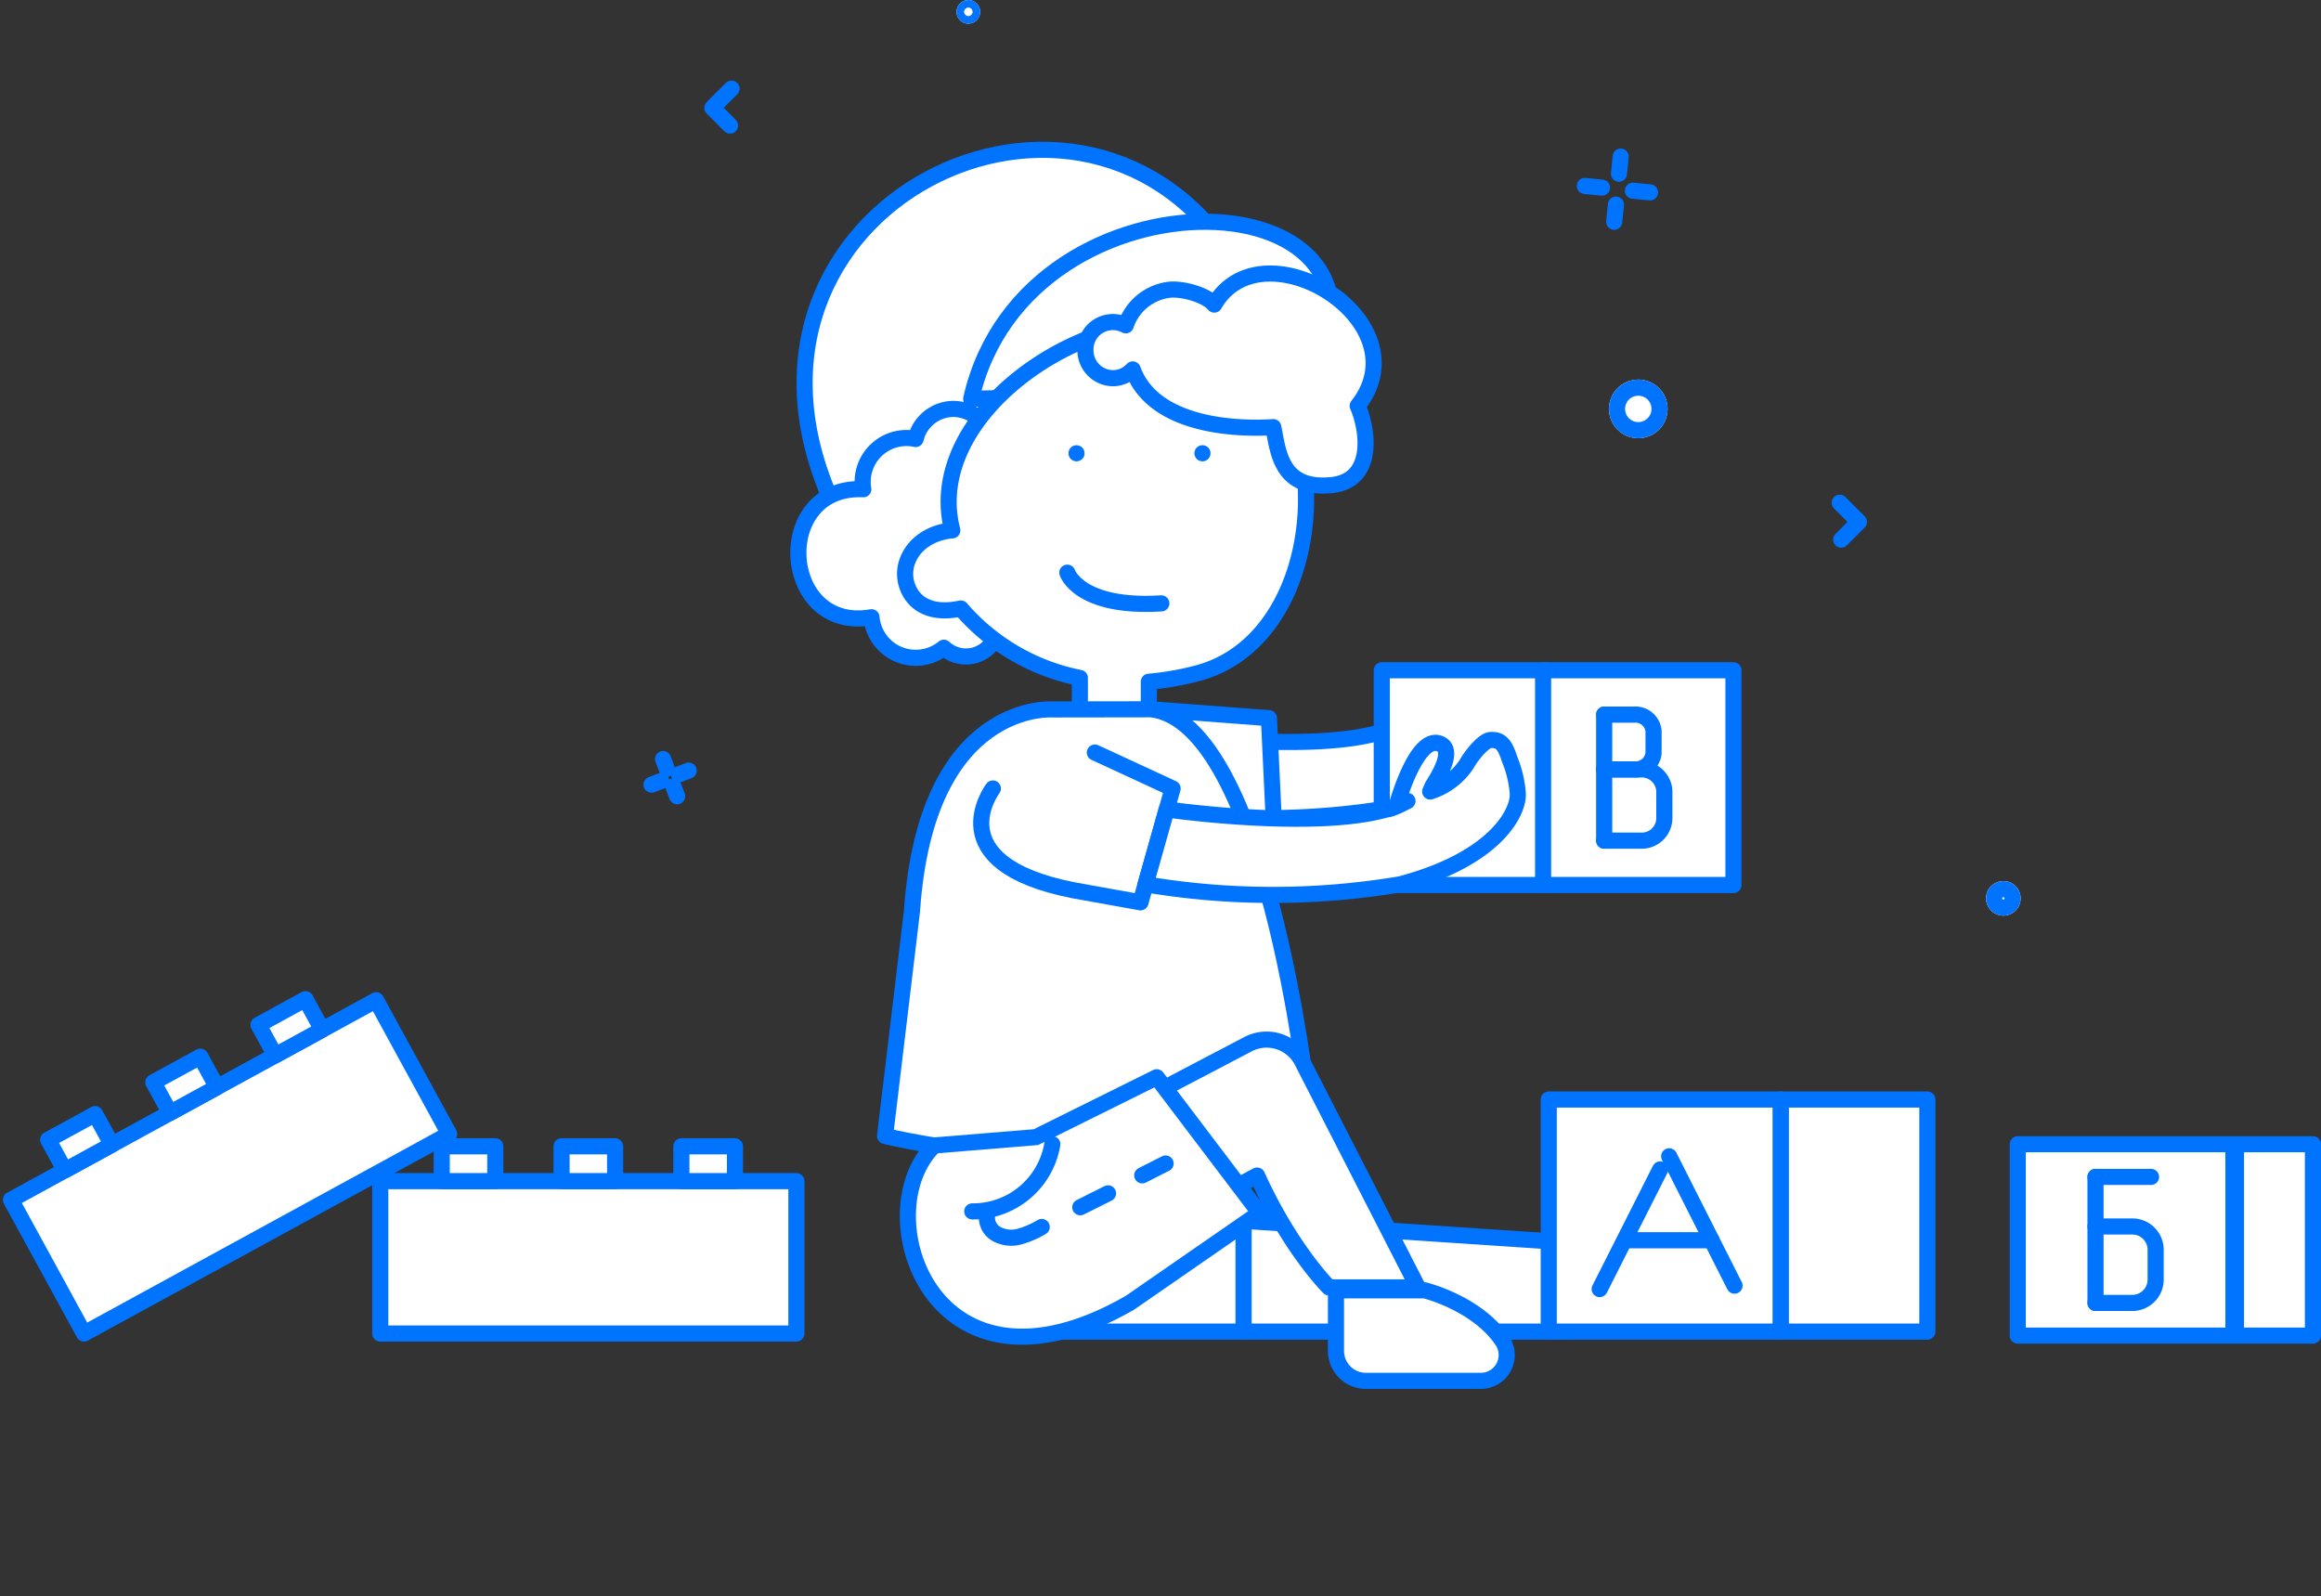 <svg xmlns="http://www.w3.org/2000/svg" width="288.044" height="198.115" viewBox="0 0 288.044 198.115">
  <rect x="0" y="0" width="288.044" height="198.115" fill="#333333" stroke="none"/>
  <g id="game_ed" data-name="game&amp;ed" transform="translate(-5251.956 -2414.051)">
    <rect id="Rectangle_990" data-name="Rectangle 990" width="26.763" height="23.751" transform="translate(5502.367 2556.046)" stroke-width="2" stroke="#0073ff" stroke-linecap="round" stroke-linejoin="round" fill="#fff"/>
    <rect id="Rectangle_991" data-name="Rectangle 991" width="9.553" height="23.751" transform="translate(5529.447 2556.046)" stroke-width="2" stroke="#0073ff" stroke-linecap="round" stroke-linejoin="round" fill="#fff"/>
    <path id="Path_1542" data-name="Path 1542" d="M5431.535,2499.89l-8.454,5.083c-9.149,2.6-27.273,0-27.273,0l-2.619,9.291a95.42,95.42,0,0,0,31.606,0,57.826,57.826,0,0,0,11.5-4.52,4.715,4.715,0,0,0,1.8-6.739l-1.188-1.857A3.958,3.958,0,0,0,5431.535,2499.89Z" fill="#fff" stroke="#0073ff" stroke-linecap="round" stroke-linejoin="round" stroke-width="2"/>
    <rect id="Rectangle_992" data-name="Rectangle 992" width="20.523" height="26.649" transform="translate(5423.436 2497.23)" stroke-width="2" stroke="#0073ff" stroke-linecap="round" stroke-linejoin="round" fill="#fff"/>
    <rect id="Rectangle_993" data-name="Rectangle 993" width="23.627" height="26.649" transform="translate(5443.459 2497.23)" stroke-width="2" stroke="#0073ff" stroke-linecap="round" stroke-linejoin="round" fill="#fff"/>
    <path id="Path_1543" data-name="Path 1543" d="M5404.541,2445.486c-19.508-29.221-67.263-4.44-48.408,32.817Z" fill="#fff" stroke="#0073ff" stroke-linecap="round" stroke-linejoin="round" stroke-width="2"/>
    <path id="Path_1544" data-name="Path 1544" d="M5372.483,2463.55c6.831-30.278,57.647-27.969,41.558-1.082Z" fill="#fff" stroke="#0073ff" stroke-linecap="round" stroke-linejoin="round" stroke-width="2"/>
    <path id="Path_1545" data-name="Path 1545" d="M5375.122,2469.771a4.916,4.916,0,0,0-4.852-4.976,4.864,4.864,0,0,0-4.682,3.736,5.432,5.432,0,0,0-6.493,6.232c-11.456-.518-10.319,17.878,1.017,15.885a5.505,5.505,0,0,0,8.977,3.786,4.017,4.017,0,1,0,1.61-6.785c-.764-1.744-.448-2.715-2.354-3C5368.91,2481.783,5375.122,2472.518,5375.122,2469.771Z" fill="#fff" stroke="#0073ff" stroke-linecap="round" stroke-linejoin="round" stroke-width="2"/>
    <path id="Path_1546" data-name="Path 1546" d="M5388.585,2455.49c-10.96,3.65-21.2,13.783-18.445,24.375-4.42.385-6.836,4.056-5.478,7.224.825,1.922,2.881,3.263,6.538,2.475a26.226,26.226,0,0,0,14.769,8.616v4.3h8.561v-3.827a35.732,35.732,0,0,0,5.994-1.042C5421.768,2492.054,5418.11,2445.656,5388.585,2455.49Z" fill="#fff" stroke="#0073ff" stroke-linecap="round" stroke-linejoin="round" stroke-width="2"/>
    <path id="Path_1547" data-name="Path 1547" d="M5417.152,2474.255c5.444-.518,4.616-6.794,3.3-9.836,8.307-10.557-11.86-22.81-17.8-12.571-1.06-1.273-4.155-2.058-5.7-1.825a6.518,6.518,0,0,0-5.282,4.4,3.4,3.4,0,0,0-5.007,3.068,3.453,3.453,0,0,0,3.409,3.493,3.349,3.349,0,0,0,2.46-1.088c2.55,6.971,12.594,7.472,17.442,7.163C5410.59,2469.952,5410.815,2474.858,5417.152,2474.255Z" fill="#fff" stroke="#0073ff" stroke-linecap="round" stroke-linejoin="round" stroke-width="2"/>
    <path id="Path_1548" data-name="Path 1548" d="M5385.552,2470.3v0Z" fill="#fff" stroke="#0073ff" stroke-linecap="round" stroke-linejoin="round" stroke-width="2"/>
    <path id="Path_1549" data-name="Path 1549" d="M5401.185,2470.3v0Z" fill="#fff" stroke="#0073ff" stroke-linecap="round" stroke-linejoin="round" stroke-width="2"/>
    <path id="Path_1550" data-name="Path 1550" d="M5384.415,2485.119s1.446,4.447,11.669,3.81" fill="#fff" stroke="#0073ff" stroke-linecap="round" stroke-linejoin="round" stroke-width="2"/>
    <path id="Path_1551" data-name="Path 1551" d="M5394.827,2502.071l14.608,1.1.652,13.784-10.956-.232" fill="#fff" stroke="#0073ff" stroke-linecap="round" stroke-linejoin="round" stroke-width="2"/>
    <path id="Path_1552" data-name="Path 1552" d="M5446.927,2568.271l-40.645-2.724V2579.3h40.645Z" fill="#fff" stroke="#0073ff" stroke-linecap="round" stroke-linejoin="round" stroke-width="2"/>
    <path id="Path_1553" data-name="Path 1553" d="M5383.235,2579.3h23.048v-12.694l-13.094-2.774Z" fill="#fff" stroke="#0073ff" stroke-linecap="round" stroke-linejoin="round" stroke-width="2"/>
    <path id="Path_1554" data-name="Path 1554" d="M5428.786,2574.181s6.456,1.588,9.6,6.216a3.208,3.208,0,0,1-2.647,5.015h-14.267a3.719,3.719,0,0,1-3.718-3.718v-7.513Z" fill="#fff" stroke="#0073ff" stroke-linecap="round" stroke-linejoin="round" stroke-width="2"/>
    <path id="Path_1555" data-name="Path 1555" d="M5382.6,2502.089s-15.689-1.208-17.467,25.047l-3.341,27.881s30.479,7.807,52.412-4.833c0,0-5.165-46.433-19.382-48.113Z" fill="#fff" stroke="#0073ff" stroke-linecap="round" stroke-linejoin="round" stroke-width="2"/>
    <path id="Path_1556" data-name="Path 1556" d="M5375.175,2511.9s-7.063,9.293,10.038,12.639l8.284,1.487,3.983-14.126-9.647-4.461" fill="#fff" stroke="#0073ff" stroke-linecap="round" stroke-linejoin="round" stroke-width="2"/>
    <path id="Path_1557" data-name="Path 1557" d="M5396.084,2549.268l10.76-5.638a4.957,4.957,0,0,1,6.673,2.056l14.4,28.127h-11.031s-4.745-4.686-8.922-13.878l-3.461,1.842" fill="#fff" stroke="#0073ff" stroke-linecap="round" stroke-linejoin="round" stroke-width="2"/>
    <path id="Path_1558" data-name="Path 1558" d="M5367.909,2556.2c-8.556,8.243-.364,33.671,24.247,19.538l16.122-11.153-12.768-16.853-14.99,7.435Z" fill="#fff" stroke="#0073ff" stroke-linecap="round" stroke-linejoin="round" stroke-width="2"/>
    <rect id="Rectangle_994" data-name="Rectangle 994" width="28.805" height="28.805" transform="translate(5444.161 2550.496)" stroke-width="2" stroke="#0073ff" stroke-linecap="round" stroke-linejoin="round" fill="#fff"/>
    <rect id="Rectangle_995" data-name="Rectangle 995" width="18.183" height="28.805" transform="translate(5472.966 2550.496)" stroke-width="2" stroke="#0073ff" stroke-linecap="round" stroke-linejoin="round" fill="#fff"/>
    <path id="Path_1559" data-name="Path 1559" d="M5426.629,2513.448c-2.114,1.133-2.61,1.051-2.61,1.051-9.149,2.6-27.273,0-27.273,0l-2.62,9.291a95.433,95.433,0,0,0,31.607,0c11.919-3.162,14.748-9.034,14.582-11.31a13.957,13.957,0,0,0-1.02-4.235c-.6-1.9-1.168-2.423-2.353-2.362-.937.048-2.523,2.143-2.96,2.972a8.5,8.5,0,0,1-4.536,3.421l.307-.712c2.277-3.522,1.871-4.83.9-5.22-2.885-1.154-5.26,7.331-5.26,7.331" fill="#fff" stroke="#0073ff" stroke-linecap="round" stroke-linejoin="round" stroke-width="2"/>
    <path id="Path_1560" data-name="Path 1560" d="M5374.537,2564.474a2.321,2.321,0,0,0,.977,2.642,3.8,3.8,0,0,0,2.934.4,11.279,11.279,0,0,0,2.788-1.2" fill="none" stroke="#0073ff" stroke-linecap="round" stroke-linejoin="round" stroke-width="2"/>
    <path id="Path_1561" data-name="Path 1561" d="M5386.021,2563.868l3.447-1.724" fill="none" stroke="#0073ff" stroke-linecap="round" stroke-linejoin="round" stroke-width="2"/>
    <path id="Path_1562" data-name="Path 1562" d="M5393.712,2559.909l2.9-1.471" fill="none" stroke="#0073ff" stroke-linecap="round" stroke-linejoin="round" stroke-width="2"/>
    <path id="Path_1563" data-name="Path 1563" d="M5382.552,2556.046a9.986,9.986,0,0,1-9.934,8.336" fill="none" stroke="#0073ff" stroke-linecap="round" stroke-linejoin="round" stroke-width="2"/>
    <line id="Line_1630" data-name="Line 1630" x1="7.506" y2="14.85" transform="translate(5450.479 2559.174)" fill="#fff" stroke="#0073ff" stroke-linecap="round" stroke-linejoin="round" stroke-width="2"/>
    <line id="Line_1631" data-name="Line 1631" x2="8.114" y2="16.052" transform="translate(5459.104 2557.545)" fill="#fff" stroke="#0073ff" stroke-linecap="round" stroke-linejoin="round" stroke-width="2"/>
    <line id="Line_1632" data-name="Line 1632" x2="10.532" transform="translate(5453.838 2567.963)" fill="#fff" stroke="#0073ff" stroke-linecap="round" stroke-linejoin="round" stroke-width="2"/>
    <path id="Path_1564" data-name="Path 1564" d="M5455.35,2612.166" fill="#fff" stroke="#0073ff" stroke-linecap="round" stroke-linejoin="round" stroke-width="2"/>
    <path id="Path_1565" data-name="Path 1565" d="M5470.363,2612.166" fill="#fff" stroke="#0073ff" stroke-linecap="round" stroke-linejoin="round" stroke-width="2"/>
    <g id="Group_2603" data-name="Group 2603">
      <line id="Line_1633" data-name="Line 1633" y2="15.638" transform="translate(5512.015 2560.102)" fill="#fff" stroke="#0073ff" stroke-linecap="round" stroke-linejoin="round" stroke-width="2"/>
      <line id="Line_1634" data-name="Line 1634" x2="6.894" transform="translate(5512.015 2560.102)" fill="#fff" stroke="#0073ff" stroke-linecap="round" stroke-linejoin="round" stroke-width="2"/>
      <path id="Path_1566" data-name="Path 1566" d="M5512.015,2566.252h4.5a2.9,2.9,0,0,1,2.965,2.831v3.827a2.9,2.9,0,0,1-2.965,2.83h-4.5" fill="none" stroke="#0073ff" stroke-linecap="round" stroke-linejoin="round" stroke-width="2"/>
    </g>
    <g id="Group_2604" data-name="Group 2604">
      <line id="Line_1635" data-name="Line 1635" y2="15.638" transform="translate(5451.039 2502.735)" fill="#fff" stroke="#0073ff" stroke-linecap="round" stroke-linejoin="round" stroke-width="2"/>
      <path id="Path_1567" data-name="Path 1567" d="M5451.039,2509.533h4.5a2.816,2.816,0,0,1,2.965,2.638v3.565a2.816,2.816,0,0,1-2.965,2.638h-4.5" fill="none" stroke="#0073ff" stroke-linecap="round" stroke-linejoin="round" stroke-width="2"/>
      <path id="Path_1568" data-name="Path 1568" d="M5451.039,2502.735h3.695a2.259,2.259,0,0,1,2.434,2.028v2.742a2.259,2.259,0,0,1-2.434,2.028h-3.695" fill="none" stroke="#0073ff" stroke-linecap="round" stroke-linejoin="round" stroke-width="2"/>
    </g>
    <g id="Group_2606" data-name="Group 2606">
      <rect id="Rectangle_996" data-name="Rectangle 996" width="51.643" height="18.911" transform="translate(5299.149 2560.627)" stroke-width="2" stroke="#0073ff" stroke-linecap="round" stroke-linejoin="round" fill="#fff"/>
      <g id="Group_2605" data-name="Group 2605">
        <rect id="Rectangle_997" data-name="Rectangle 997" width="6.647" height="4.322" transform="translate(5306.776 2556.304)" stroke-width="2" stroke="#0073ff" stroke-linecap="round" stroke-linejoin="round" fill="#fff"/>
        <rect id="Rectangle_998" data-name="Rectangle 998" width="6.647" height="4.322" transform="translate(5321.647 2556.304)" stroke-width="2" stroke="#0073ff" stroke-linecap="round" stroke-linejoin="round" fill="#fff"/>
        <rect id="Rectangle_999" data-name="Rectangle 999" width="6.647" height="4.322" transform="translate(5336.518 2556.304)" stroke-width="2" stroke="#0073ff" stroke-linecap="round" stroke-linejoin="round" fill="#fff"/>
      </g>
    </g>
    <g id="Group_2608" data-name="Group 2608">
      <rect id="Rectangle_1000" data-name="Rectangle 1000" width="51.643" height="18.911" transform="translate(5253.313 2562.942) rotate(-28.652)" stroke-width="2" stroke="#0073ff" stroke-linecap="round" stroke-linejoin="round" fill="#fff"/>
      <g id="Group_2607" data-name="Group 2607">
        <rect id="Rectangle_1001" data-name="Rectangle 1001" width="6.647" height="4.322" transform="translate(5257.933 2555.492) rotate(-28.652)" stroke-width="2" stroke="#0073ff" stroke-linecap="round" stroke-linejoin="round" fill="#fff"/>
        <rect id="Rectangle_1002" data-name="Rectangle 1002" width="6.647" height="4.322" transform="translate(5270.983 2548.362) rotate(-28.652)" stroke-width="2" stroke="#0073ff" stroke-linecap="round" stroke-linejoin="round" fill="#fff"/>
        <rect id="Rectangle_1003" data-name="Rectangle 1003" width="6.647" height="4.322" transform="translate(5284.033 2541.231) rotate(-28.652)" stroke-width="2" stroke="#0073ff" stroke-linecap="round" stroke-linejoin="round" fill="#fff"/>
      </g>
    </g>
    <g id="Ellipse_342" data-name="Ellipse 342" transform="translate(5451.634 2461.157)" fill="#fff" stroke="#0073ff" stroke-linecap="round" stroke-linejoin="round" stroke-width="2">
      <circle cx="3.638" cy="3.638" r="3.638" stroke="none"/>
      <circle cx="3.638" cy="3.638" r="2.638" fill="none"/>
    </g>
    <g id="Ellipse_343" data-name="Ellipse 343" transform="translate(5370.664 2414.051)" fill="#fff" stroke="#0073ff" stroke-linecap="round" stroke-linejoin="round" stroke-width="2">
      <circle cx="1.469" cy="1.469" r="1.469" stroke="none"/>
      <circle cx="1.469" cy="1.469" r="0.469" fill="none"/>
    </g>
    <g id="Ellipse_344" data-name="Ellipse 344" transform="translate(5498.434 2523.392)" fill="#fff" stroke="#0073ff" stroke-linecap="round" stroke-linejoin="round" stroke-width="2">
      <circle cx="2.144" cy="2.144" r="2.144" stroke="none"/>
      <circle cx="2.144" cy="2.144" r="1.144" fill="none"/>
    </g>
    <g id="Group_2611" data-name="Group 2611">
      <g id="Group_2609" data-name="Group 2609">
        <line id="Line_1636" data-name="Line 1636" x1="0.211" y2="2.128" transform="translate(5452.875 2433.482)" fill="#fff" stroke="#0073ff" stroke-linecap="round" stroke-linejoin="round" stroke-width="2"/>
        <line id="Line_1637" data-name="Line 1637" x1="0.211" y2="2.128" transform="translate(5452.286 2439.442)" fill="#fff" stroke="#0073ff" stroke-linecap="round" stroke-linejoin="round" stroke-width="2"/>
      </g>
      <g id="Group_2610" data-name="Group 2610">
        <line id="Line_1638" data-name="Line 1638" x2="2.128" y2="0.211" transform="translate(5448.642 2437.126)" fill="#fff" stroke="#0073ff" stroke-linecap="round" stroke-linejoin="round" stroke-width="2"/>
        <line id="Line_1639" data-name="Line 1639" x2="2.128" y2="0.211" transform="translate(5454.603 2437.715)" fill="#fff" stroke="#0073ff" stroke-linecap="round" stroke-linejoin="round" stroke-width="2"/>
      </g>
    </g>
    <g id="Group_2614" data-name="Group 2614">
      <g id="Group_2612" data-name="Group 2612">
        <line id="Line_1640" data-name="Line 1640" x2="0.459" y2="1.213" transform="translate(5334.245 2508.248)" fill="#fff" stroke="#0073ff" stroke-linecap="round" stroke-linejoin="round" stroke-width="2"/>
        <line id="Line_1641" data-name="Line 1641" x2="0.459" y2="1.213" transform="translate(5335.531 2511.647)" fill="#fff" stroke="#0073ff" stroke-linecap="round" stroke-linejoin="round" stroke-width="2"/>
      </g>
      <g id="Group_2613" data-name="Group 2613">
        <line id="Line_1642" data-name="Line 1642" y1="0.459" x2="1.213" transform="translate(5332.812 2510.968)" fill="#fff" stroke="#0073ff" stroke-linecap="round" stroke-linejoin="round" stroke-width="2"/>
        <line id="Line_1643" data-name="Line 1643" y1="0.459" x2="1.213" transform="translate(5336.21 2509.682)" fill="#fff" stroke="#0073ff" stroke-linecap="round" stroke-linejoin="round" stroke-width="2"/>
      </g>
    </g>
    <path id="Path_1569" data-name="Path 1569" d="M5480.269,2476.435l2.385,2.385-2.2,2.2" fill="none" stroke="#0073ff" stroke-linecap="round" stroke-linejoin="round" stroke-width="2"/>
    <path id="Path_1570" data-name="Path 1570" d="M5342.745,2425.047l-2.386,2.385,2.2,2.2" fill="none" stroke="#0073ff" stroke-linecap="round" stroke-linejoin="round" stroke-width="2"/>
  </g>
</svg>
